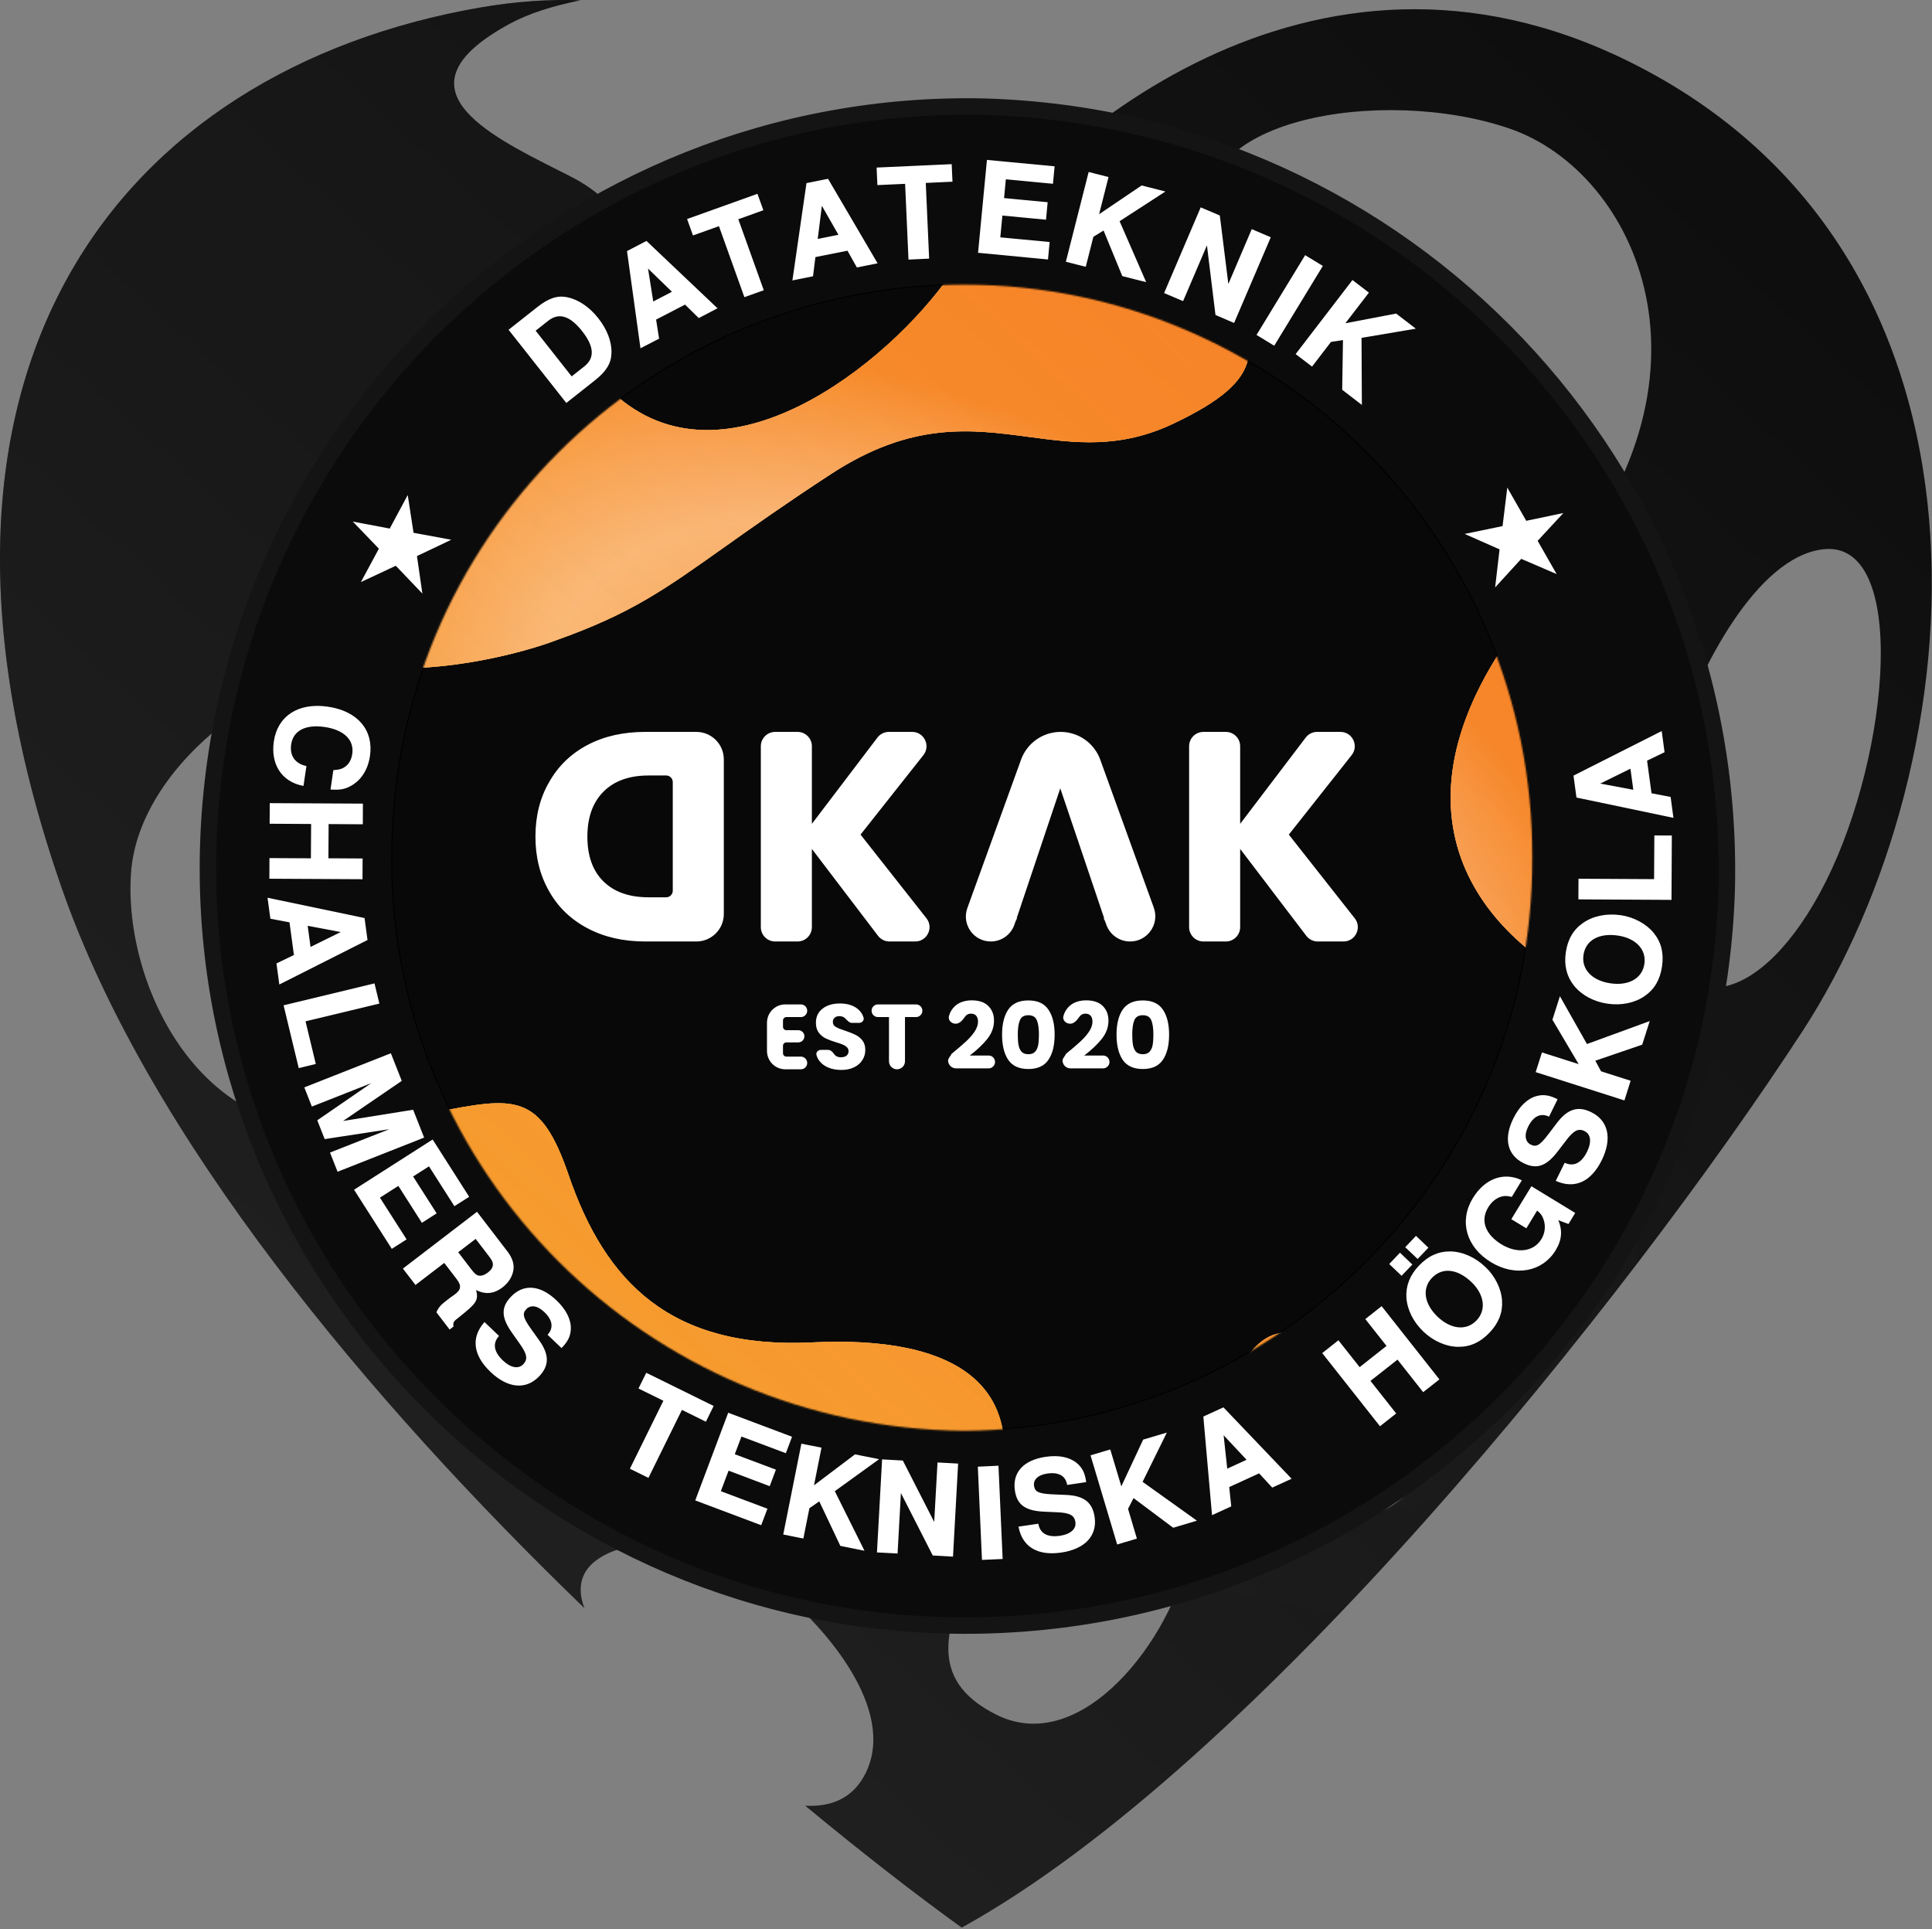 <svg width="1246" height="1244" viewBox="0 0 1246 1244" fill="none" xmlns="http://www.w3.org/2000/svg">
<rect x="0" y="0" width="1246" height="1244" fill="#808080" stroke="none"/>
<path fill-rule="evenodd" clip-rule="evenodd" d="M395.458 253.329C466.977 319.229 572.978 234.811 613.208 176.702C673.658 89.006 845.644 -61.226 1049.98 39.411C1305.41 165.208 1274.76 492.79 1162.37 665.201C1049.98 837.613 809.884 1138.38 620.232 1243.1C591.764 1222.55 557.258 1195.94 519.321 1164.51C535.542 1165.4 550.08 1160.11 558.292 1143.48C578.726 1102.1 531.046 1048.76 504.652 1027.27C467.616 997.253 411.422 986.398 384.603 1006.19C373.026 1014.74 372.827 1026.39 376.903 1037.09C238.55 903.485 95.983 734.155 39.78 572.61C-77.077 236.727 78.732 45.158 309.252 4.929C332.351 0.898 354.048 -0.537 374.379 0.175C356.618 3.757 341.085 8.642 329.048 15.146C253.28 56.085 312.575 85.915 360.908 110.231C363.086 111.326 365.242 112.411 367.362 113.484C406.697 133.408 407.591 158.822 387.796 173.509C371.377 185.691 357.145 213.994 395.458 253.329ZM1083.19 471.079C1095.75 434.255 1131.85 359.331 1175.78 354.222C1230.7 347.836 1219.2 485.127 1177.7 568.14C1136.19 651.153 1078.72 659.454 1070.42 589.851C1063.78 534.169 1076.16 487.469 1083.19 471.079ZM358.422 412.97C338.839 420.419 288.18 434.297 242.203 430.211C184.733 425.102 89.587 489.597 84.479 563.031C79.37 636.466 131.094 739.274 226.878 726.503C248.075 723.677 265.582 720.256 280.251 717.39C331.863 707.307 348.325 704.09 366.723 757.793C390.35 826.757 432.495 870.179 523.809 865.709C615.123 861.24 673.232 891.891 636.834 986.398C634.058 993.736 630.958 1001.01 627.907 1008.17C611.315 1047.12 596.193 1082.61 642.581 1105.81C697.498 1133.27 755.607 1057.28 767.101 1000.45C768.092 995.546 769.092 990.451 770.118 985.231C780.982 929.906 794.615 860.491 829.041 859.324C865.41 858.091 863.696 897.917 862.959 915.04C862.932 915.655 862.907 916.241 862.885 916.794C862.246 932.758 860.522 1027.7 930.573 937.867C984.85 868.264 1019.97 817.179 1035.94 783.974C1036.26 783.308 1036.58 782.635 1036.91 781.955C1057 740.203 1090.32 670.983 1018.69 633.912C946.959 596.786 883.319 510.031 1000.18 377.21C1117.03 244.389 1055.73 110.93 973.356 82.833C890.982 54.737 761.354 77.086 781.149 146.051C785.448 161.029 790.41 173.748 794.746 184.863C810.374 224.922 817.868 244.132 756.884 273.125C722.222 289.603 693.248 285.73 663.495 281.752C626.377 276.789 588.045 271.665 535.942 305.691C506.25 325.082 484.608 340.448 466.672 353.182C427.903 380.708 406.445 395.943 358.422 412.97Z" fill="url(#paint0_radial_36_301)"/>
<path fill-rule="evenodd" clip-rule="evenodd" d="M395.458 253.329C466.977 319.229 572.978 234.811 613.208 176.702C673.658 89.006 845.644 -61.226 1049.98 39.411C1305.41 165.208 1274.76 492.79 1162.37 665.201C1049.98 837.613 809.884 1138.38 620.232 1243.1C591.764 1222.55 557.258 1195.94 519.321 1164.51C535.542 1165.4 550.08 1160.11 558.292 1143.48C578.726 1102.1 531.046 1048.76 504.652 1027.27C467.616 997.253 411.422 986.398 384.603 1006.19C373.026 1014.74 372.827 1026.39 376.903 1037.09C238.55 903.485 95.983 734.155 39.78 572.61C-77.077 236.727 78.732 45.158 309.252 4.929C332.351 0.898 354.048 -0.537 374.379 0.175C356.618 3.757 341.085 8.642 329.048 15.146C253.28 56.085 312.575 85.915 360.908 110.231C363.086 111.326 365.242 112.411 367.362 113.484C406.697 133.408 407.591 158.822 387.796 173.509C371.377 185.691 357.145 213.994 395.458 253.329ZM1083.19 471.079C1095.75 434.255 1131.85 359.331 1175.78 354.222C1230.7 347.836 1219.2 485.127 1177.7 568.14C1136.19 651.153 1078.72 659.454 1070.42 589.851C1063.78 534.169 1076.16 487.469 1083.19 471.079ZM358.422 412.97C338.839 420.419 288.18 434.297 242.203 430.211C184.733 425.102 89.587 489.597 84.479 563.031C79.37 636.466 131.094 739.274 226.878 726.503C248.075 723.677 265.582 720.256 280.251 717.39C331.863 707.307 348.325 704.09 366.723 757.793C390.35 826.757 432.495 870.179 523.809 865.709C615.123 861.24 673.232 891.891 636.834 986.398C634.058 993.736 630.958 1001.01 627.907 1008.17C611.315 1047.12 596.193 1082.61 642.581 1105.81C697.498 1133.27 755.607 1057.28 767.101 1000.45C768.092 995.546 769.092 990.451 770.118 985.231C780.982 929.906 794.615 860.491 829.041 859.324C865.41 858.091 863.696 897.917 862.959 915.04C862.932 915.655 862.907 916.241 862.885 916.794C862.246 932.758 860.522 1027.7 930.573 937.867C984.85 868.264 1019.97 817.179 1035.94 783.974C1036.26 783.308 1036.58 782.635 1036.91 781.955C1057 740.203 1090.32 670.983 1018.69 633.912C946.959 596.786 883.319 510.031 1000.18 377.21C1117.03 244.389 1055.73 110.93 973.356 82.833C890.982 54.737 761.354 77.086 781.149 146.051C785.448 161.029 790.41 173.748 794.746 184.863C810.374 224.922 817.868 244.132 756.884 273.125C722.222 289.603 693.248 285.73 663.495 281.752C626.377 276.789 588.045 271.665 535.942 305.691C506.25 325.082 484.608 340.448 466.672 353.182C427.903 380.708 406.445 395.943 358.422 412.97Z" fill="url(#paint1_linear_36_301)"/>
<path fill-rule="evenodd" clip-rule="evenodd" d="M395.458 253.329C466.977 319.229 572.978 234.811 613.208 176.702C673.658 89.006 845.644 -61.226 1049.98 39.411C1305.41 165.208 1274.76 492.79 1162.37 665.201C1049.98 837.613 809.884 1138.38 620.232 1243.1C591.764 1222.55 557.258 1195.94 519.321 1164.51C535.542 1165.4 550.08 1160.11 558.292 1143.48C578.726 1102.1 531.046 1048.76 504.652 1027.27C467.616 997.253 411.422 986.398 384.603 1006.19C373.026 1014.74 372.827 1026.39 376.903 1037.09C238.55 903.485 95.983 734.155 39.78 572.61C-77.077 236.727 78.732 45.158 309.252 4.929C332.351 0.898 354.048 -0.537 374.379 0.175C356.618 3.757 341.085 8.642 329.048 15.146C253.28 56.085 312.575 85.915 360.908 110.231C363.086 111.326 365.242 112.411 367.362 113.484C406.697 133.408 407.591 158.822 387.796 173.509C371.377 185.691 357.145 213.994 395.458 253.329ZM1083.19 471.079C1095.75 434.255 1131.85 359.331 1175.78 354.222C1230.7 347.836 1219.2 485.127 1177.7 568.14C1136.19 651.153 1078.72 659.454 1070.42 589.851C1063.78 534.169 1076.16 487.469 1083.19 471.079ZM358.422 412.97C338.839 420.419 288.18 434.297 242.203 430.211C184.733 425.102 89.587 489.597 84.479 563.031C79.37 636.466 131.094 739.274 226.878 726.503C248.075 723.677 265.582 720.256 280.251 717.39C331.863 707.307 348.325 704.09 366.723 757.793C390.35 826.757 432.495 870.179 523.809 865.709C615.123 861.24 673.232 891.891 636.834 986.398C634.058 993.736 630.958 1001.01 627.907 1008.17C611.315 1047.12 596.193 1082.61 642.581 1105.81C697.498 1133.27 755.607 1057.28 767.101 1000.45C768.092 995.546 769.092 990.451 770.118 985.231C780.982 929.906 794.615 860.491 829.041 859.324C865.41 858.091 863.696 897.917 862.959 915.04C862.932 915.655 862.907 916.241 862.885 916.794C862.246 932.758 860.522 1027.7 930.573 937.867C984.85 868.264 1019.97 817.179 1035.94 783.974C1036.26 783.308 1036.58 782.635 1036.91 781.955C1057 740.203 1090.32 670.983 1018.69 633.912C946.959 596.786 883.319 510.031 1000.18 377.21C1117.03 244.389 1055.73 110.93 973.356 82.833C890.982 54.737 761.354 77.086 781.149 146.051C785.448 161.029 790.41 173.748 794.746 184.863C810.374 224.922 817.868 244.132 756.884 273.125C722.222 289.603 693.248 285.73 663.495 281.752C626.377 276.789 588.045 271.665 535.942 305.691C506.25 325.082 484.608 340.448 466.672 353.182C427.903 380.708 406.445 395.943 358.422 412.97Z" fill="url(#paint2_radial_36_301)" fill-opacity="0.25" style="mix-blend-mode:overlay"/>
<path fill-rule="evenodd" clip-rule="evenodd" d="M395.458 253.329C466.977 319.229 572.978 234.811 613.208 176.702C673.658 89.006 845.644 -61.226 1049.98 39.411C1305.41 165.208 1274.76 492.79 1162.37 665.201C1049.98 837.613 809.884 1138.38 620.232 1243.1C591.764 1222.55 557.258 1195.94 519.321 1164.51C535.542 1165.4 550.08 1160.11 558.292 1143.48C578.726 1102.1 531.046 1048.76 504.652 1027.27C467.616 997.253 411.422 986.398 384.603 1006.19C373.026 1014.74 372.827 1026.39 376.903 1037.09C238.55 903.485 95.983 734.155 39.78 572.61C-77.077 236.727 78.732 45.158 309.252 4.929C332.351 0.898 354.048 -0.537 374.379 0.175C356.618 3.757 341.085 8.642 329.048 15.146C253.28 56.085 312.575 85.915 360.908 110.231C363.086 111.326 365.242 112.411 367.362 113.484C406.697 133.408 407.591 158.822 387.796 173.509C371.377 185.691 357.145 213.994 395.458 253.329ZM1083.19 471.079C1095.75 434.255 1131.85 359.331 1175.78 354.222C1230.7 347.836 1219.2 485.127 1177.7 568.14C1136.19 651.153 1078.72 659.454 1070.42 589.851C1063.78 534.169 1076.16 487.469 1083.19 471.079ZM358.422 412.97C338.839 420.419 288.18 434.297 242.203 430.211C184.733 425.102 89.587 489.597 84.479 563.031C79.37 636.466 131.094 739.274 226.878 726.503C248.075 723.677 265.582 720.256 280.251 717.39C331.863 707.307 348.325 704.09 366.723 757.793C390.35 826.757 432.495 870.179 523.809 865.709C615.123 861.24 673.232 891.891 636.834 986.398C634.058 993.736 630.958 1001.01 627.907 1008.17C611.315 1047.12 596.193 1082.61 642.581 1105.81C697.498 1133.27 755.607 1057.28 767.101 1000.45C768.092 995.546 769.092 990.451 770.118 985.231C780.982 929.906 794.615 860.491 829.041 859.324C865.41 858.091 863.696 897.917 862.959 915.04C862.932 915.655 862.907 916.241 862.885 916.794C862.246 932.758 860.522 1027.7 930.573 937.867C984.85 868.264 1019.97 817.179 1035.94 783.974C1036.26 783.308 1036.58 782.635 1036.91 781.955C1057 740.203 1090.32 670.983 1018.69 633.912C946.959 596.786 883.319 510.031 1000.18 377.21C1117.03 244.389 1055.73 110.93 973.356 82.833C890.982 54.737 761.354 77.086 781.149 146.051C785.448 161.029 790.41 173.748 794.746 184.863C810.374 224.922 817.868 244.132 756.884 273.125C722.222 289.603 693.248 285.73 663.495 281.752C626.377 276.789 588.045 271.665 535.942 305.691C506.25 325.082 484.608 340.448 466.672 353.182C427.903 380.708 406.445 395.943 358.422 412.97Z" fill="url(#paint3_radial_36_301)" style="mix-blend-mode:soft-light"/>
<path d="M134.245 547.922C141.322 276.622 366.186 62.897 634.584 68.793C906.118 76.591 1119.83 301.439 1113.62 572.762C1106.14 841.345 881.301 1055.06 609.744 1048.17C341.37 1041.36 127.629 816.528 134.245 547.922Z" fill="#0B0B0B" stroke="#141414" stroke-width="10.623" stroke-miterlimit="3.86"/>
<path d="M213.842 508.603C218.909 508.943 222.247 508.396 225.874 506.384C232.414 502.835 236.748 496.142 238.022 487.412C240.428 471.038 230.214 459.098 211.424 456.335C192.773 453.589 179.588 462.021 177.202 478.158C175.083 492.589 182.029 503.449 195.226 506.142L196.952 494.504C189.649 492.704 186.097 487.358 187.196 479.952C188.552 470.731 196.837 466.386 209.509 468.247C222.333 470.159 229.158 476.949 227.771 486.312C227.16 490.475 225.228 493.678 222.111 495.491C220.331 496.569 218.723 496.948 215.505 497.219L213.842 508.603Z" fill="white"/>
<path d="M213.842 508.603C218.909 508.943 222.247 508.396 225.874 506.384C232.414 502.835 236.748 496.142 238.022 487.412C240.428 471.038 230.214 459.098 211.424 456.335C192.773 453.589 179.588 462.021 177.202 478.158C175.083 492.589 182.029 503.449 195.226 506.142L196.952 494.504C189.649 492.704 186.097 487.358 187.196 479.952C188.552 470.731 196.837 466.386 209.509 468.247C222.333 470.159 229.158 476.949 227.771 486.312C227.16 490.475 225.228 493.678 222.111 495.491C220.331 496.569 218.723 496.948 215.505 497.219L213.842 508.603Z" stroke="white" stroke-width="1.192" stroke-miterlimit="10"/>
<path d="M201.103 554.123L174.38 553.977L174.325 566.091L233.198 566.407L233.254 554.224L211.2 554.099L211.341 530.837L233.395 530.976L233.45 518.848L174.577 518.546L174.495 530.631L201.246 530.793L201.103 554.123Z" fill="white"/>
<path d="M201.103 554.123L174.38 553.977L174.325 566.091L233.198 566.407L233.254 554.224L211.2 554.099L211.341 530.837L233.395 530.976L233.45 518.848L174.577 518.546L174.495 530.631L201.246 530.793L201.103 554.123Z" stroke="white" stroke-width="1.195" stroke-miterlimit="10"/>
<path d="M190.214 616.232L178.942 621.654L180.621 633.992L236.373 605.861L234.566 592.537L173.247 579.706L174.913 591.961L187.236 594.309L190.214 616.232ZM199.797 611.568L197.73 596.327L221.637 600.817L199.797 611.568Z" fill="white"/>
<path d="M190.214 616.232L178.942 621.654L180.621 633.992L236.373 605.861L234.566 592.537L173.247 579.706L174.913 591.961L187.236 594.309L190.214 616.232ZM199.797 611.568L197.73 596.327L221.637 600.817L199.797 611.568Z" stroke="white" stroke-width="1.198" stroke-miterlimit="10"/>
<path d="M243.936 646.763L241.082 634.909L183.616 648.766L193.107 688.103L202.941 685.714L196.319 658.203L243.936 646.763Z" fill="white"/>
<path d="M243.936 646.763L241.082 634.909L183.616 648.766L193.107 688.103L202.941 685.714L196.319 658.203L243.936 646.763Z" stroke="white" stroke-width="1.2" stroke-miterlimit="10"/>
<path d="M244.097 696.043L205.349 722.698L209.776 733.946L256.231 726.824L213.597 743.62L218.051 754.88L272.754 733.299L266.075 716.344L218.739 723.91L258.38 696.825L251.739 680.014L197.037 701.58L201.462 712.857L244.097 696.043Z" fill="white"/>
<path d="M244.097 696.043L205.349 722.698L209.776 733.946L256.231 726.824L213.597 743.62L218.051 754.88L272.754 733.299L266.075 716.344L218.739 723.91L258.38 696.825L251.739 680.014L197.037 701.58L201.462 712.857L244.097 696.043Z" stroke="white" stroke-width="1.194" stroke-miterlimit="10"/>
<path d="M257.088 763.954L272.274 787.774L280.784 782.311L265.597 758.534L276.844 751.345L293.244 777.044L301.767 771.625L278.839 735.69L229.165 767.425L252.861 804.556L261.399 799.093L244.203 772.182L257.088 763.954Z" fill="white"/>
<path d="M257.088 763.954L272.274 787.774L280.784 782.311L265.597 758.534L276.844 751.345L293.244 777.044L301.767 771.625L278.839 735.69L229.165 767.425L252.861 804.556L261.399 799.093L244.203 772.182L257.088 763.954Z" stroke="white" stroke-width="1.197" stroke-miterlimit="10"/>
<path d="M286.634 813.619L295.104 824.675C298.306 828.853 298.02 831.929 294.087 834.913C293.715 835.212 293.071 835.731 292.173 836.311C290.917 837.148 289.744 838.069 289.057 838.616C284.696 841.941 283.47 843.27 282.147 846.223L290.088 856.591L291.819 855.217C291.522 853.106 292.046 851.787 294.105 850.242C307.717 839.398 308.156 838.637 306.157 830.703C312.245 834.393 318.056 834.121 323.779 829.707C327.499 826.858 329.924 822.949 330.518 818.94C331.076 815.17 329.839 811.42 326.786 807.419L307.524 782.318L260.687 818.22L268.072 827.831L286.634 813.619ZM294.671 807.444L306.868 798.118L315.789 809.732C317.905 812.478 318.532 813.825 318.454 815.733C318.377 817.652 317.226 819.446 315.037 821.099C312.793 822.837 310.487 823.594 308.687 823.225C306.997 822.902 305.692 821.86 303.59 819.1L294.671 807.444Z" fill="white"/>
<path d="M286.634 813.619L295.104 824.675C298.306 828.853 298.02 831.929 294.087 834.913C293.715 835.212 293.071 835.731 292.173 836.311C290.917 837.148 289.744 838.069 289.057 838.616C284.696 841.941 283.47 843.27 282.147 846.223L290.088 856.591L291.819 855.217C291.522 853.106 292.046 851.787 294.105 850.242C307.717 839.398 308.156 838.637 306.157 830.703C312.245 834.393 318.056 834.121 323.779 829.707C327.499 826.858 329.924 822.949 330.518 818.94C331.076 815.17 329.839 811.42 326.786 807.419L307.524 782.318L260.687 818.22L268.072 827.831L286.634 813.619ZM294.671 807.444L306.868 798.118L315.789 809.732C317.905 812.478 318.532 813.825 318.454 815.733C318.377 817.652 317.226 819.446 315.037 821.099C312.793 822.837 310.487 823.594 308.687 823.225C306.997 822.902 305.692 821.86 303.59 819.1L294.671 807.444Z" stroke="white" stroke-width="1.198" stroke-miterlimit="10"/>
<path d="M362.129 868.539C365.861 864.639 367.434 861.243 367.544 856.898C367.693 851.011 364.569 844.833 358.449 838.999C348.245 829.273 337.781 828.405 329.899 836.731C323.604 843.302 323.862 849.691 330.961 859.546L335.791 866.399C340.572 873.069 341.183 876.744 337.911 880.195C334.497 883.754 329.179 882.806 323.865 877.736C317.924 872.088 316.974 866.385 321.023 861.581L312.492 853.442C304.354 863.05 305.872 873.942 316.731 884.286C327.698 894.772 339.074 895.79 347.298 887.164C353.693 880.455 353.655 873.723 347.222 864.683L341.793 857.085C336.701 849.902 336.062 846.957 339.002 843.833C342.07 840.644 346.863 841.325 351.367 845.618C356.913 850.878 357.773 856.159 353.969 860.761L362.129 868.539Z" fill="white"/>
<path d="M362.129 868.539C365.861 864.639 367.434 861.243 367.544 856.898C367.693 851.011 364.569 844.833 358.449 838.999C348.245 829.273 337.781 828.405 329.899 836.731C323.604 843.302 323.862 849.691 330.961 859.546L335.791 866.399C340.572 873.069 341.183 876.744 337.911 880.195C334.497 883.754 329.179 882.806 323.865 877.736C317.924 872.088 316.974 866.385 321.023 861.581L312.492 853.442C304.354 863.05 305.872 873.942 316.731 884.286C327.698 894.772 339.074 895.79 347.298 887.164C353.693 880.455 353.655 873.723 347.222 864.683L341.793 857.085C336.701 849.902 336.062 846.957 339.002 843.833C342.07 840.644 346.863 841.325 351.367 845.618C356.913 850.878 357.773 856.159 353.969 860.761L362.129 868.539Z" stroke="white" stroke-width="1.193" stroke-miterlimit="10"/>
<path d="M439.52 908.435L454.975 916.049L459.456 906.978L417.061 886.102L412.581 895.174L428.636 903.069L407.036 946.917L417.921 952.269L439.52 908.435Z" fill="white"/>
<path d="M439.52 908.435L454.975 916.049L459.456 906.978L417.061 886.102L412.581 895.174L428.636 903.069L407.036 946.917L417.921 952.269L439.52 908.435Z" stroke="white" stroke-width="1.198" stroke-miterlimit="10"/>
<path d="M469.531 947.647L496.06 957.659L499.637 948.13L473.106 938.174L477.828 925.646L506.471 936.398L510.032 926.911L469.99 911.845L449.16 967.267L490.568 982.831L494.162 973.316L464.115 962.023L469.531 947.647Z" fill="white"/>
<path d="M469.531 947.647L496.06 957.659L499.637 948.13L473.106 938.174L477.828 925.646L506.471 936.398L510.032 926.911L469.99 911.845L449.16 967.267L490.568 982.831L494.162 973.316L464.115 962.023L469.531 947.647Z" stroke="white" stroke-width="1.202" stroke-miterlimit="10"/>
<path d="M521.474 972.285L528.61 967.319L542.372 996.415L556.465 999.254L537.636 961.476L565.505 941.331L551.554 938.551L524.09 959.281L529.106 934.056L517.301 931.723L505.832 989.136L517.637 991.497L521.474 972.285Z" fill="white"/>
<path d="M521.474 972.285L528.61 967.319L542.372 996.415L556.465 999.254L537.636 961.476L565.505 941.331L551.554 938.551L524.09 959.281L529.106 934.056L517.301 931.723L505.832 989.136L517.637 991.497L521.474 972.285Z" stroke="white" stroke-width="1.189" stroke-miterlimit="10"/>
<path d="M601.928 1002.55L614.055 1003.24L617.285 944.425L605.2 943.768L602.965 983.746L581.885 942.475L569.453 941.781L566.206 1000.59L578.305 1001.24L580.542 960.601L601.928 1002.55Z" fill="white"/>
<path d="M601.928 1002.55L614.055 1003.24L617.285 944.425L605.2 943.768L602.965 983.746L581.885 942.475L569.453 941.781L566.206 1000.59L578.305 1001.24L580.542 960.601L601.928 1002.55Z" stroke="white" stroke-width="1.196" stroke-miterlimit="10"/>
<path d="M643.373 945.856L631.257 946.432L633.869 1005.35L646.013 1004.82L643.373 945.856Z" fill="white"/>
<path d="M643.373 945.856L631.257 946.432L633.869 1005.35L646.013 1004.82L643.373 945.856Z" stroke="white" stroke-width="1.198" stroke-miterlimit="10"/>
<path d="M699.851 955.309C699.077 950.002 697.366 946.692 694.04 943.943C689.507 940.224 682.742 938.861 674.393 940.093C660.502 942.153 653.437 949.827 655.114 961.129C656.426 970.095 661.591 973.802 673.666 974.29L681.999 974.67C690.211 975.019 693.461 976.812 694.139 981.498C694.86 986.355 690.842 989.927 683.634 991.02C675.498 992.202 670.492 989.452 669.176 983.319L657.549 985.016C660.126 997.323 669.618 1002.82 684.399 1000.64C699.321 998.429 707.102 990.143 705.368 978.39C704.013 969.24 698.718 965.166 687.695 964.676L678.379 964.271C669.627 963.839 666.925 962.537 666.289 958.314C665.627 953.95 669.123 950.603 675.244 949.707C682.804 948.608 687.478 951.153 688.731 956.962L699.851 955.309Z" fill="white"/>
<path d="M699.851 955.309C699.077 950.002 697.366 946.692 694.04 943.943C689.507 940.224 682.742 938.861 674.393 940.093C660.502 942.153 653.437 949.827 655.114 961.129C656.426 970.095 661.591 973.802 673.666 974.29L681.999 974.67C690.211 975.019 693.461 976.812 694.139 981.498C694.86 986.355 690.842 989.927 683.634 991.02C675.498 992.202 670.492 989.452 669.176 983.319L657.549 985.016C660.126 997.323 669.618 1002.82 684.399 1000.64C699.321 998.429 707.102 990.143 705.368 978.39C704.013 969.24 698.718 965.166 687.695 964.676L678.379 964.271C669.627 963.839 666.925 962.537 666.289 958.314C665.627 953.95 669.123 950.603 675.244 949.707C682.804 948.608 687.478 951.153 688.731 956.962L699.851 955.309Z" stroke="white" stroke-width="1.189" stroke-miterlimit="10"/>
<path d="M726.865 972.979L730.849 965.213L756.747 984.59L770.593 980.454L736.135 955.826L751.391 924.83L737.686 928.9L723.053 960.22L715.643 935.492L704.057 938.942L720.9 995.292L732.472 991.842L726.865 972.979Z" fill="white"/>
<path d="M726.865 972.979L730.849 965.213L756.747 984.59L770.593 980.454L736.135 955.826L751.391 924.83L737.686 928.9L723.053 960.22L715.643 935.492L704.057 938.942L720.9 995.292L732.472 991.842L726.865 972.979Z" stroke="white" stroke-width="1.194" stroke-miterlimit="10"/>
<path d="M812.181 949.435L820.643 958.624L831.992 953.443L788.896 908.319L776.696 913.899L782.194 976.229L793.432 971.088L792.107 958.644L812.181 949.435ZM804.949 941.609L790.973 948.014L788.361 923.871L804.949 941.609Z" fill="white"/>
<path d="M812.181 949.435L820.643 958.624L831.992 953.443L788.896 908.319L776.696 913.899L782.194 976.229L793.432 971.088L792.107 958.644L812.181 949.435ZM804.949 941.609L790.973 948.014L788.361 923.871L804.949 941.609Z" stroke="white" stroke-width="1.197" stroke-miterlimit="10"/>
<path d="M901.382 875.978L917.941 896.968L927.472 889.47L890.953 843.179L881.366 850.761L895.045 868.074L876.773 882.505L863.076 865.188L853.577 872.705L890.083 918.95L899.596 911.437L883.023 890.445L901.382 875.978Z" fill="white"/>
<path d="M901.382 875.978L917.941 896.968L927.472 889.47L890.953 843.179L881.366 850.761L895.045 868.074L876.773 882.505L863.076 865.188L853.577 872.705L890.083 918.95L899.596 911.437L883.023 890.445L901.382 875.978Z" stroke="white" stroke-width="1.197" stroke-miterlimit="10"/>
<path d="M902.905 808.707L896.783 815.143L903.902 821.914L910.024 815.504L902.905 808.707ZM913.236 797.848L907.11 804.298L914.247 811.07L920.368 804.663L913.236 797.848ZM915.534 816.641C909.845 822.582 907.192 829.357 907.62 836.687C908.1 844.385 912.011 852.224 918.377 858.291C924.728 864.339 932.787 867.897 940.428 867.965C947.928 868.069 954.41 865.121 960.172 859.028C965.98 852.975 968.585 846.339 968.117 838.897C967.716 831.481 963.716 823.316 957.676 817.599C951.038 811.26 943.035 807.761 935.324 807.634C927.755 807.557 921.369 810.507 915.534 816.641ZM923.066 823.703C929.912 816.5 940.053 817.5 949.296 826.289C957.989 834.572 959.367 844.914 952.71 851.925C945.968 858.991 935.632 858.054 926.689 849.556C917.792 841.013 916.325 830.755 923.066 823.703Z" fill="white"/>
<path d="M902.905 808.707L896.783 815.143L903.902 821.914L910.024 815.504L902.905 808.707ZM913.236 797.848L907.11 804.298L914.247 811.07L920.368 804.663L913.236 797.848ZM915.534 816.641C909.845 822.582 907.192 829.357 907.62 836.687C908.1 844.385 912.011 852.224 918.377 858.291C924.728 864.339 932.787 867.897 940.428 867.965C947.928 868.069 954.41 865.121 960.172 859.028C965.98 852.975 968.585 846.339 968.117 838.897C967.716 831.481 963.716 823.316 957.676 817.599C951.038 811.26 943.035 807.761 935.324 807.634C927.755 807.557 921.369 810.507 915.534 816.641V816.641ZM923.066 823.703C929.912 816.5 940.053 817.5 949.296 826.289C957.989 834.572 959.367 844.914 952.71 851.925C945.968 858.991 935.632 858.054 926.689 849.556C917.792 841.013 916.325 830.755 923.066 823.703Z" stroke="white" stroke-width="1.193" stroke-miterlimit="10"/>
<path d="M987.85 765.819L975.516 786.051L984.188 791.318L991.182 779.814C993.852 781.817 995.14 783.558 996.028 786.176C997.573 790.52 997.057 795.428 994.598 799.419C989.477 807.815 978.5 809.36 968.117 803.041C957.25 796.411 953.896 787.114 959.278 778.305C961.473 774.714 964.337 772.306 967.761 771.226C969.878 770.536 971.535 770.481 974.701 771.194L980.628 761.414C969.509 756.379 957.801 760.807 950.37 773C941.515 787.529 946.218 803.957 961.918 813.498C977.221 822.832 994.451 819.651 1002.75 806.023C1006.87 799.213 1007.25 793.192 1003.92 785.859L1011.32 788.625L1015.08 782.424L987.85 765.819Z" fill="white"/>
<path d="M987.85 765.819L975.516 786.051L984.188 791.318L991.182 779.814C993.852 781.817 995.14 783.558 996.028 786.176C997.573 790.52 997.057 795.428 994.598 799.419C989.477 807.815 978.5 809.36 968.117 803.041C957.25 796.411 953.896 787.114 959.278 778.305C961.473 774.714 964.337 772.306 967.761 771.226C969.878 770.536 971.535 770.481 974.701 771.194L980.628 761.414C969.509 756.379 957.801 760.807 950.37 773C941.515 787.529 946.218 803.957 961.918 813.498C977.221 822.832 994.451 819.651 1002.75 806.023C1006.87 799.213 1007.25 793.192 1003.92 785.859L1011.32 788.625L1015.08 782.424L987.85 765.819Z" stroke="white" stroke-width="1.199" stroke-miterlimit="10"/>
<path d="M1003.73 709.176C998.883 706.77 995.14 706.295 990.942 707.477C985.293 709.104 980.289 713.938 976.52 721.571C970.281 734.272 972.616 744.54 982.934 749.623C991.131 753.661 997.145 751.498 1004.48 741.73L1009.6 735.057C1014.53 728.494 1017.91 726.785 1022.16 728.9C1026.59 731.073 1027.3 736.461 1024.05 743.066C1020.38 750.476 1015.24 753.081 1009.38 750.66L1004.16 761.24C1015.82 766.163 1025.78 761.45 1032.48 747.95C1039.16 734.292 1036.75 723.099 1026.02 717.804C1017.68 713.694 1011.23 715.749 1004.53 724.622L998.828 732.12C993.506 739.136 990.873 740.613 987.022 738.735C983.005 736.766 982.219 731.936 984.995 726.37C988.394 719.489 993.198 717.044 998.733 719.331L1003.73 709.176Z" fill="white"/>
<path d="M1003.73 709.176C998.883 706.77 995.14 706.295 990.942 707.477C985.293 709.104 980.289 713.938 976.52 721.571C970.281 734.272 972.616 744.54 982.934 749.623C991.131 753.661 997.145 751.498 1004.48 741.73L1009.6 735.057C1014.53 728.494 1017.91 726.785 1022.16 728.9C1026.59 731.073 1027.3 736.461 1024.05 743.066C1020.38 750.476 1015.24 753.081 1009.38 750.66L1004.16 761.24C1015.82 766.163 1025.78 761.45 1032.48 747.95C1039.16 734.292 1036.75 723.099 1026.02 717.804C1017.68 713.694 1011.23 715.749 1004.53 724.622L998.828 732.12C993.506 739.136 990.873 740.613 987.022 738.735C983.005 736.766 982.219 731.936 984.995 726.37C988.394 719.489 993.198 717.044 998.733 719.331L1003.73 709.176Z" stroke="white" stroke-width="1.198" stroke-miterlimit="10"/>
<path d="M1032.16 691.388L1028 683.711L1058.63 673.241L1063.02 659.471L1023.2 674.026L1006.18 643.936L1001.85 657.553L1019.45 687.307L994.834 679.46L991.148 691.019L1047.25 708.905L1050.89 697.359L1032.16 691.388Z" fill="white"/>
<path d="M1032.16 691.388L1028 683.711L1058.63 673.241L1063.02 659.471L1023.2 674.026L1006.18 643.936L1001.85 657.553L1019.45 687.307L994.834 679.46L991.148 691.019L1047.25 708.905L1050.89 697.359L1032.16 691.388Z" stroke="white" stroke-width="1.195" stroke-miterlimit="10"/>
<path d="M1010.41 614.341C1009.23 622.445 1010.98 629.544 1015.56 635.253C1020.39 641.266 1028.07 645.402 1036.75 646.675C1045.46 647.972 1054.1 646.231 1060.34 641.874C1066.52 637.64 1070.09 631.492 1071.29 623.179C1072.52 614.893 1070.87 607.98 1066.18 602.168C1061.56 596.371 1053.56 592.019 1045.36 590.816C1036.28 589.477 1027.76 591.239 1021.41 595.594C1015.17 599.88 1011.63 605.961 1010.41 614.341ZM1020.64 615.767C1022.08 605.946 1030.95 600.897 1043.55 602.757C1055.44 604.519 1062.54 612.116 1061.1 621.7C1059.69 631.325 1050.73 636.539 1038.53 634.73C1026.35 632.949 1019.2 625.405 1020.64 615.767Z" fill="white"/>
<path d="M1010.41 614.341C1009.23 622.445 1010.98 629.544 1015.56 635.253C1020.39 641.266 1028.07 645.402 1036.75 646.675C1045.46 647.972 1054.1 646.231 1060.34 641.874C1066.52 637.64 1070.09 631.492 1071.29 623.179C1072.52 614.893 1070.87 607.98 1066.18 602.168C1061.56 596.371 1053.56 592.019 1045.36 590.816C1036.28 589.477 1027.76 591.239 1021.41 595.594C1015.17 599.88 1011.63 605.961 1010.41 614.341V614.341ZM1020.64 615.767C1022.08 605.946 1030.95 600.897 1043.55 602.757C1055.44 604.519 1062.54 612.116 1061.1 621.7C1059.69 631.325 1050.73 636.539 1038.53 634.73C1026.35 632.949 1019.2 625.405 1020.64 615.767V615.767Z" stroke="white" stroke-width="1.192" stroke-miterlimit="10"/>
<path d="M1018.61 567.295L1018.55 579.409L1077.4 579.724L1077.61 539.416L1067.53 539.368L1067.36 567.551L1018.61 567.295Z" fill="white"/>
<path d="M1018.61 567.295L1018.55 579.409L1077.4 579.724L1077.61 539.416L1067.53 539.368L1067.36 567.551L1018.61 567.295Z" stroke="white" stroke-width="1.195" stroke-miterlimit="10"/>
<path d="M1061.59 490.207L1072.87 484.742L1071.2 472.362L1015.44 500.535L1017.24 513.834L1078.54 526.675L1076.89 514.435L1064.57 512.087L1061.59 490.207ZM1052 494.828L1054.07 510.069L1030.16 505.579L1052 494.828Z" fill="white"/>
<path d="M1061.59 490.207L1072.87 484.742L1071.2 472.362L1015.44 500.535L1017.24 513.834L1078.54 526.675L1076.89 514.435L1064.57 512.087L1061.59 490.207ZM1052 494.828L1054.07 510.069L1030.16 505.579L1052 494.828Z" stroke="white" stroke-width="1.198" stroke-miterlimit="10"/>
<path d="M229.247 337.283L245.082 353.742L234.133 374.077L255.405 364.127L271.551 381.057L268.259 358.257L289.124 348.336L266.178 344.111L262.639 321.093L251.659 341.542L229.247 337.283Z" stroke="white" stroke-width="1.192" stroke-miterlimit="10"/>
<path d="M251.616 341.706L262.552 321.302L266.079 344.248L289.013 348.405L268.19 358.324L271.512 381.056L255.392 364.238L234.19 374.175L245.081 353.882L229.274 337.452L251.616 341.706Z" fill="white"/>
<path d="M365.336 259.028L383.422 244.718C390.463 239.175 393.594 234.038 393.752 227.803C394.021 220.587 391.035 212.772 385.37 205.574C379.774 198.493 372.854 193.758 365.712 192.274C359.645 190.997 354.016 192.861 346.902 198.499L328.831 212.766L365.336 259.028ZM368.59 243.57L344.609 213.166L353.166 206.412C360.35 200.732 367.853 202.958 375.908 213.189C383.925 223.346 384.33 231.139 377.161 236.805L368.59 243.57Z" fill="white"/>
<path d="M365.336 259.028L383.422 244.718C390.463 239.175 393.594 234.038 393.752 227.803C394.021 220.587 391.035 212.772 385.37 205.574C379.774 198.493 372.854 193.758 365.712 192.274C359.645 190.997 354.016 192.861 346.902 198.499L328.831 212.766L365.336 259.028ZM368.59 243.57L344.609 213.166L353.166 206.412C360.35 200.732 367.853 202.958 375.908 213.189C383.925 223.346 384.33 231.139 377.161 236.805L368.59 243.57Z" stroke="white" stroke-width="1.197" stroke-miterlimit="10"/>
<path d="M441.906 195.718L450.772 204.397L461.73 198.673L416.828 156.097L405.019 162.248L413.53 223.703L424.414 218.059L422.482 205.769L441.906 195.718ZM434.365 188.304L420.841 195.324L417.068 171.528L434.365 188.304Z" fill="white"/>
<path d="M441.906 195.718L450.772 204.397L461.73 198.673L416.828 156.097L405.019 162.248L413.53 223.703L424.414 218.059L422.482 205.769L441.906 195.718ZM434.365 188.304L420.841 195.324L417.068 171.528L434.365 188.304Z" stroke="white" stroke-width="1.187" stroke-miterlimit="10"/>
<path d="M475.404 141.04L491.551 135.21L488.144 125.755L443.881 141.615L447.285 151.082L464.025 145.099L480.436 190.879L491.815 186.821L475.404 141.04Z" fill="white"/>
<path d="M475.404 141.04L491.551 135.21L488.144 125.755L443.881 141.615L447.285 151.082L464.025 145.099L480.436 190.879L491.815 186.821L475.404 141.04Z" stroke="white" stroke-width="1.192" stroke-miterlimit="10"/>
<path d="M546.861 161.014L552.937 171.823L565.06 169.398L533.727 115.973L520.647 118.589L511.753 180.104L523.805 177.675L525.339 165.304L546.861 161.014ZM541.652 151.836L526.685 154.823L529.676 130.876L541.652 151.836Z" fill="white"/>
<path d="M546.861 161.014L552.937 171.823L565.06 169.398L533.727 115.973L520.647 118.589L511.753 180.104L523.805 177.675L525.339 165.304L546.861 161.014ZM541.652 151.836L526.685 154.823L529.676 130.876L541.652 151.836Z" stroke="white" stroke-width="1.189" stroke-miterlimit="10"/>
<path d="M596.43 117.4L613.657 116.602L613.199 106.492L565.97 108.633L566.428 118.742L584.301 117.932L586.483 166.788L598.599 166.212L596.43 117.4Z" fill="white"/>
<path d="M596.43 117.4L613.657 116.602L613.199 106.492L565.97 108.633L566.428 118.742L584.301 117.932L586.483 166.788L598.599 166.212L596.43 117.4Z" stroke="white" stroke-width="1.198" stroke-miterlimit="10"/>
<path d="M645.933 138.355L674.066 141.033L675.008 130.958L646.906 128.282L648.155 114.992L678.538 117.866L679.494 107.796L637.038 103.775L631.425 162.484L675.336 166.682L676.292 156.611L644.469 153.604L645.933 138.355Z" fill="white"/>
<path d="M645.933 138.355L674.066 141.033L675.008 130.958L646.906 128.282L648.155 114.992L678.538 117.866L679.494 107.796L637.038 103.775L631.425 162.484L675.336 166.682L676.292 156.611L644.469 153.604L645.933 138.355Z" stroke="white" stroke-width="1.198" stroke-miterlimit="10"/>
<path d="M704.631 152.345L711.995 147.779L724.238 177.566L738.174 181.075L721.317 142.433L750.143 123.744L736.393 120.239L707.886 139.501L714.197 114.6L702.537 111.641L688.124 168.375L699.802 171.335L704.631 152.345Z" fill="white"/>
<path d="M704.631 152.345L711.995 147.779L724.238 177.566L738.174 181.075L721.317 142.433L750.143 123.744L736.393 120.239L707.886 139.501L714.197 114.6L702.537 111.641L688.124 168.375L699.802 171.335L704.631 152.345Z" stroke="white" stroke-width="1.189" stroke-miterlimit="10"/>
<path d="M784.453 202.724L795.593 207.494L818.772 153.322L807.606 148.552L791.877 185.426L786.146 139.385L774.685 134.507L751.55 188.679L762.691 193.409L778.714 155.954L784.453 202.724Z" fill="white"/>
<path d="M784.453 202.724L795.593 207.494L818.772 153.322L807.606 148.552L791.877 185.426L786.146 139.385L774.685 134.507L751.55 188.679L762.691 193.409L778.714 155.954L784.453 202.724Z" stroke="white" stroke-width="1.196" stroke-miterlimit="10"/>
<path d="M852.315 171.702L841.932 165.379L811.188 215.812L821.589 222.135L852.315 171.702Z" fill="white"/>
<path d="M852.315 171.702L841.932 165.379L811.188 215.812L821.589 222.135L852.315 171.702Z" stroke="white" stroke-width="1.199" stroke-miterlimit="10"/>
<path d="M858.058 219.944L866.732 218.624L866.218 251.074L877.7 259.916L877.49 217.382L911.643 211.6L900.252 202.857L866.224 209.356L882.001 188.832L872.356 181.436L836.438 228.23L846.066 235.586L858.058 219.944Z" fill="white"/>
<path d="M858.058 219.944L866.732 218.624L866.218 251.074L877.7 259.916L877.49 217.382L911.643 211.6L900.252 202.857L866.224 209.356L882.001 188.832L872.356 181.436L836.438 228.23L846.066 235.586L858.058 219.944Z" stroke="white" stroke-width="1.198" stroke-miterlimit="10"/>
<path d="M1006.54 331.828L984.015 336.541L972.467 316.306L969.584 339.793L946.554 344.536L967.754 353.909L965.064 377.049L980.93 359.685L1002.5 368.955L990.926 348.677L1006.54 331.828Z" stroke="white" stroke-width="1.201" stroke-miterlimit="10"/>
<path d="M991.065 348.641L1002.68 368.963L981.067 359.72L965.175 377.126L967.866 353.943L946.576 344.569L969.697 339.799L972.509 316.242L984.125 336.518L1006.68 331.763L991.065 348.641Z" fill="white"/>
<path d="M252.802 543.734C257.08 339.672 426.523 178.601 631.673 183.606C833.257 188.916 994.328 358.37 988.242 562.387C984.012 765.119 814.559 926.148 612.93 922.605C407.825 915.833 246.764 746.42 252.802 543.734Z" fill="#080808"/>
<path d="M252.802 543.734C257.08 339.672 426.523 178.601 631.673 183.606C833.257 188.916 994.328 358.37 988.242 562.387C984.012 765.119 814.559 926.148 612.93 922.605C407.825 915.833 246.764 746.42 252.802 543.734Z" stroke="black" stroke-width="0.664" stroke-miterlimit="3.86"/>
<path d="M507.182 655.904C505.959 655.904 504.968 656.895 504.968 658.118V662.187C504.968 663.392 505.944 664.369 507.149 664.369H514.848C517.021 664.369 518.782 666.13 518.782 668.303C518.782 670.475 517.021 672.237 514.848 672.237H507.149C505.944 672.237 504.968 673.213 504.968 674.418V679.202C504.968 680.425 505.959 681.416 507.182 681.416H516.509C518.764 681.416 520.592 683.244 520.592 685.499C520.592 687.755 518.764 689.583 516.509 689.583H506.46C499.939 689.583 494.652 684.296 494.652 677.774V659.546C494.652 653.025 499.939 647.738 506.46 647.738H516.509C518.764 647.738 520.592 649.566 520.592 651.821C520.592 654.076 518.764 655.904 516.509 655.904H507.182Z" fill="white"/>
<path d="M542.612 690C539.515 690 536.74 689.503 534.287 688.51C531.834 687.516 529.863 686.046 528.375 684.099C527.561 683.004 526.964 681.785 526.582 680.439C526.071 678.638 527.63 677.065 529.503 677.065H534.068C535.769 677.065 537.044 678.472 538.013 679.871C538.21 680.155 538.436 680.412 538.691 680.641C539.616 681.436 540.822 681.834 542.31 681.834C543.838 681.834 545.045 681.496 545.93 680.82C546.814 680.105 547.257 679.131 547.257 677.899C547.257 676.866 546.895 676.012 546.171 675.336C545.487 674.661 544.623 674.104 543.577 673.667C542.572 673.23 541.124 672.733 539.234 672.177C536.499 671.343 534.267 670.508 532.537 669.674C530.808 668.839 529.32 667.607 528.073 665.978C526.827 664.349 526.203 662.223 526.203 659.6C526.203 655.706 527.631 652.666 530.486 650.48C533.342 648.255 537.062 647.142 541.647 647.142C546.312 647.142 550.072 648.255 552.927 650.48C554.889 651.981 556.224 653.895 556.933 656.221C557.487 658.04 555.918 659.66 554.017 659.66H549.481C547.724 659.66 546.421 658.087 545.197 656.825C545.087 656.711 544.969 656.603 544.844 656.5C543.919 655.706 542.732 655.308 541.285 655.308C540.038 655.308 539.032 655.646 538.268 656.321C537.504 656.957 537.122 657.891 537.122 659.123C537.122 660.474 537.766 661.527 539.053 662.282C540.34 663.037 542.35 663.852 545.085 664.726C547.82 665.64 550.032 666.514 551.721 667.349C553.45 668.183 554.938 669.395 556.185 670.985C557.432 672.575 558.055 674.621 558.055 677.125C558.055 679.509 557.432 681.675 556.185 683.622C554.978 685.569 553.209 687.119 550.876 688.271C548.544 689.424 545.789 690 542.612 690Z" fill="white"/>
<path d="M590.785 647.738C593.04 647.738 594.868 649.566 594.868 651.821C594.868 654.076 593.04 655.904 590.785 655.904H583.647V684.425C583.647 687.273 581.338 689.583 578.489 689.583C575.641 689.583 573.332 687.273 573.332 684.425V655.904H566.194C563.939 655.904 562.111 654.076 562.111 651.821C562.111 649.566 563.939 647.738 566.194 647.738H590.785Z" fill="white"/>
<path d="M611.441 683.858C611.441 682.327 614.589 679.084 613.311 679.926C617.253 676.707 620.349 674.065 622.601 671.998C624.894 669.932 626.824 667.766 628.393 665.501C629.961 663.236 630.745 661.03 630.745 658.885C630.745 657.255 630.363 655.984 629.599 655.07C628.835 654.156 627.689 653.699 626.161 653.699C624.632 653.699 623.426 654.275 622.541 655.427C622.52 655.455 622.5 655.482 622.48 655.51C620.885 657.708 619.073 660.196 616.357 660.196C613.595 660.196 611.27 657.881 612.011 655.22C612.368 653.939 612.862 652.776 613.492 651.732C614.9 649.467 616.73 647.798 618.982 646.725C621.274 645.652 623.808 645.115 626.583 645.115C631.369 645.115 634.968 646.327 637.381 648.751C639.834 651.175 641.061 654.335 641.061 658.229C641.061 662.481 639.593 666.435 636.657 670.091C633.721 673.707 629.981 677.244 625.437 680.701H637.582C639.87 680.701 641.725 682.556 641.725 684.844C641.725 687.132 639.87 688.987 637.582 688.987H616.534C613.721 688.987 611.441 686.67 611.441 683.858Z" fill="white"/>
<path d="M646.266 667.23C646.266 660.395 647.594 655.01 650.248 651.076C652.942 647.142 657.266 645.175 663.218 645.175C669.17 645.175 673.473 647.142 676.127 651.076C678.822 655.01 680.169 660.395 680.169 667.23C680.169 674.144 678.822 679.569 676.127 683.503C673.473 687.437 669.17 689.404 663.218 689.404C657.266 689.404 652.942 687.437 650.248 683.503C647.594 679.569 646.266 674.144 646.266 667.23ZM670.035 667.23C670.035 663.216 669.592 660.136 668.707 657.991C667.823 655.805 665.993 654.712 663.218 654.712C660.443 654.712 658.613 655.805 657.728 657.991C656.843 660.136 656.401 663.216 656.401 667.23C656.401 669.932 656.562 672.177 656.884 673.965C657.205 675.714 657.849 677.144 658.814 678.257C659.82 679.33 661.287 679.867 663.218 679.867C665.148 679.867 666.596 679.33 667.561 678.257C668.567 677.144 669.23 675.714 669.552 673.965C669.874 672.177 670.035 669.932 670.035 667.23Z" fill="white"/>
<path d="M685.257 683.858C685.257 682.327 688.406 679.084 687.127 679.926C691.069 676.707 694.165 674.065 696.418 671.998C698.71 669.932 700.64 667.766 702.209 665.501C703.777 663.236 704.561 661.03 704.561 658.885C704.561 657.255 704.179 655.984 703.415 655.07C702.651 654.156 701.505 653.699 699.977 653.699C698.449 653.699 697.242 654.275 696.357 655.427C696.337 655.455 696.316 655.482 696.296 655.51C694.701 657.708 692.889 660.196 690.173 660.196C687.411 660.196 685.086 657.881 685.827 655.22C686.184 653.939 686.678 652.776 687.308 651.732C688.716 649.467 690.546 647.798 692.798 646.725C695.09 645.652 697.624 645.115 700.399 645.115C705.185 645.115 708.784 646.327 711.197 648.751C713.651 651.175 714.877 654.335 714.877 658.229C714.877 662.481 713.409 666.435 710.473 670.091C707.538 673.707 703.797 677.244 699.253 680.701H711.398C713.686 680.701 715.541 682.556 715.541 684.844C715.541 687.132 713.686 688.987 711.398 688.987H690.35C687.537 688.987 685.257 686.67 685.257 683.858Z" fill="white"/>
<path d="M720.083 667.23C720.083 660.395 721.41 655.01 724.064 651.076C726.759 647.142 731.082 645.175 737.034 645.175C742.986 645.175 747.289 647.142 749.944 651.076C752.638 655.01 753.985 660.395 753.985 667.23C753.985 674.144 752.638 679.569 749.944 683.503C747.289 687.437 742.986 689.404 737.034 689.404C731.082 689.404 726.759 687.437 724.064 683.503C721.41 679.569 720.083 674.144 720.083 667.23ZM743.851 667.23C743.851 663.216 743.408 660.136 742.524 657.991C741.639 655.805 739.809 654.712 737.034 654.712C734.259 654.712 732.429 655.805 731.544 657.991C730.66 660.136 730.217 663.216 730.217 667.23C730.217 669.932 730.378 672.177 730.7 673.965C731.022 675.714 731.665 677.144 732.63 678.257C733.636 679.33 735.104 679.867 737.034 679.867C738.964 679.867 740.412 679.33 741.377 678.257C742.383 677.144 743.046 675.714 743.368 673.965C743.69 672.177 743.851 669.932 743.851 667.23Z" fill="white"/>
<path fill-rule="evenodd" clip-rule="evenodd" d="M378.82 480.472C389.474 474.824 401.924 472 416.172 472H449.096C458.878 472 466.809 479.931 466.809 489.713V589.447C466.809 599.23 458.878 607.16 449.096 607.16H416.172C402.053 607.16 389.666 604.336 379.013 598.689C368.231 593.041 359.952 585.083 354.175 574.814C348.271 564.546 345.319 552.801 345.319 539.58C345.319 526.231 348.271 514.486 354.175 504.346C359.952 494.077 368.166 486.119 378.82 480.472ZM389.217 568.46C396.148 575.263 405.839 578.665 418.29 578.665H429.65C431.989 578.665 433.885 576.768 433.885 574.429V504.346C433.885 502.007 431.989 500.11 429.65 500.11H418.29C405.839 500.11 396.148 503.576 389.217 510.507C382.286 517.438 378.82 527.129 378.82 539.58C378.82 552.031 382.286 561.658 389.217 568.46ZM566.271 603.516C568.019 605.812 570.739 607.16 573.625 607.16H590.241C597.958 607.16 602.276 598.262 597.501 592.2L554.99 538.232L595.52 486.974C600.311 480.914 595.996 472 588.271 472H573.245C570.357 472 567.634 473.351 565.887 475.651L523.607 531.301V481.242C523.607 476.138 519.469 472 514.365 472H499.925C494.821 472 490.683 476.138 490.683 481.242V597.918C490.683 603.022 494.821 607.16 499.925 607.16H514.365C519.469 607.16 523.607 603.022 523.607 597.918V547.474L566.271 603.516ZM655.967 592.142C655.415 593.11 654.949 594.139 654.582 595.223L654.24 596.234C652.028 602.765 645.899 607.16 639.003 607.16C627.851 607.16 620.082 596.087 623.876 585.6L658.494 489.924C662.386 479.166 672.601 472 684.04 472C695.48 472 705.694 479.166 709.587 489.924L744.117 585.359C747.954 595.964 740.099 607.16 728.821 607.16C721.849 607.16 715.651 602.716 713.414 596.112L713.113 595.223C712.746 594.139 712.281 593.11 711.728 592.142H712.1L696.504 545.934L695.558 543.139C695.472 542.781 695.369 542.424 695.248 542.067C695.123 541.696 694.984 541.337 694.832 540.992L683.797 508.389L655.687 592.142H655.967ZM842.478 603.516C844.225 605.812 846.945 607.16 849.831 607.16H866.447C874.164 607.16 878.482 598.262 873.707 592.2L831.196 538.232L871.726 486.974C876.518 480.914 872.202 472 864.477 472H849.452C846.563 472 843.84 473.351 842.093 475.651L799.813 531.301V481.242C799.813 476.138 795.675 472 790.571 472H776.131C771.027 472 766.889 476.138 766.889 481.242V597.918C766.889 603.022 771.027 607.16 776.131 607.16H790.571C795.675 607.16 799.813 603.022 799.813 597.918V547.474L842.478 603.516Z" fill="white"/>
<mask id="mask0_36_301" style="mask-type:alpha" maskUnits="userSpaceOnUse" x="252" y="183" width="737" height="740">
<path d="M252.547 553.15C251.649 349.044 416.954 183.729 622.165 183.531C823.819 183.729 989.134 349.044 988.223 553.15C989.134 755.924 823.819 921.198 622.165 922.768C416.954 921.198 251.649 755.924 252.547 553.15Z" fill="#FF0000"/>
</mask>
<g mask="url(#mask0_36_301)">
<path fill-rule="evenodd" clip-rule="evenodd" d="M395.458 253.329C466.977 319.229 572.978 234.811 613.208 176.702C673.658 89.006 845.644 -61.226 1049.98 39.411C1305.41 165.208 1274.76 492.79 1162.37 665.201C1049.98 837.613 809.884 1138.38 620.232 1243.1C591.764 1222.55 557.258 1195.94 519.321 1164.51C535.542 1165.4 550.08 1160.11 558.292 1143.48C578.726 1102.1 531.046 1048.76 504.652 1027.27C467.616 997.253 411.422 986.398 384.603 1006.19C373.026 1014.74 372.827 1026.39 376.903 1037.09C238.55 903.485 95.983 734.155 39.78 572.61C-77.077 236.727 78.732 45.158 309.252 4.929C332.351 0.898 354.048 -0.537 374.379 0.175C356.618 3.757 341.085 8.642 329.048 15.146C253.28 56.085 312.575 85.915 360.908 110.231C363.086 111.326 365.242 112.411 367.362 113.484C406.697 133.408 407.591 158.822 387.796 173.509C371.377 185.691 357.145 213.994 395.458 253.329ZM1083.19 471.079C1095.75 434.255 1131.85 359.331 1175.78 354.222C1230.7 347.836 1219.2 485.127 1177.7 568.14C1136.19 651.153 1078.72 659.454 1070.42 589.851C1063.78 534.169 1076.16 487.469 1083.19 471.079ZM358.422 412.97C338.839 420.419 288.18 434.297 242.203 430.211C184.733 425.102 89.587 489.597 84.479 563.031C79.37 636.466 131.094 739.274 226.878 726.503C248.075 723.677 265.582 720.256 280.251 717.39C331.863 707.307 348.325 704.09 366.723 757.793C390.35 826.757 432.495 870.179 523.809 865.709C615.123 861.24 673.232 891.891 636.834 986.398C634.058 993.736 630.958 1001.01 627.907 1008.17C611.315 1047.12 596.193 1082.61 642.581 1105.81C697.498 1133.27 755.607 1057.28 767.101 1000.45C768.092 995.546 769.092 990.451 770.118 985.231C780.982 929.906 794.615 860.491 829.041 859.324C865.41 858.091 863.696 897.917 862.959 915.04C862.932 915.655 862.907 916.241 862.885 916.794C862.246 932.758 860.522 1027.7 930.573 937.867C984.85 868.264 1019.97 817.179 1035.94 783.974C1036.26 783.308 1036.58 782.635 1036.91 781.955C1057 740.203 1090.32 670.983 1018.69 633.912C946.959 596.786 883.319 510.031 1000.18 377.21C1117.03 244.389 1055.73 110.93 973.356 82.833C890.982 54.737 761.354 77.086 781.149 146.051C785.448 161.029 790.41 173.748 794.746 184.863C810.374 224.922 817.868 244.132 756.884 273.125C722.222 289.603 693.248 285.73 663.495 281.752C626.377 276.789 588.045 271.665 535.942 305.691C506.25 325.082 484.608 340.448 466.672 353.182C427.903 380.708 406.445 395.943 358.422 412.97Z" fill="url(#paint4_radial_36_301)"/>
<path fill-rule="evenodd" clip-rule="evenodd" d="M395.458 253.329C466.977 319.229 572.978 234.811 613.208 176.702C673.658 89.006 845.644 -61.226 1049.98 39.411C1305.41 165.208 1274.76 492.79 1162.37 665.201C1049.98 837.613 809.884 1138.38 620.232 1243.1C591.764 1222.55 557.258 1195.94 519.321 1164.51C535.542 1165.4 550.08 1160.11 558.292 1143.48C578.726 1102.1 531.046 1048.76 504.652 1027.27C467.616 997.253 411.422 986.398 384.603 1006.19C373.026 1014.74 372.827 1026.39 376.903 1037.09C238.55 903.485 95.983 734.155 39.78 572.61C-77.077 236.727 78.732 45.158 309.252 4.929C332.351 0.898 354.048 -0.537 374.379 0.175C356.618 3.757 341.085 8.642 329.048 15.146C253.28 56.085 312.575 85.915 360.908 110.231C363.086 111.326 365.242 112.411 367.362 113.484C406.697 133.408 407.591 158.822 387.796 173.509C371.377 185.691 357.145 213.994 395.458 253.329ZM1083.19 471.079C1095.75 434.255 1131.85 359.331 1175.78 354.222C1230.7 347.836 1219.2 485.127 1177.7 568.14C1136.19 651.153 1078.72 659.454 1070.42 589.851C1063.78 534.169 1076.16 487.469 1083.19 471.079ZM358.422 412.97C338.839 420.419 288.18 434.297 242.203 430.211C184.733 425.102 89.587 489.597 84.479 563.031C79.37 636.466 131.094 739.274 226.878 726.503C248.075 723.677 265.582 720.256 280.251 717.39C331.863 707.307 348.325 704.09 366.723 757.793C390.35 826.757 432.495 870.179 523.809 865.709C615.123 861.24 673.232 891.891 636.834 986.398C634.058 993.736 630.958 1001.01 627.907 1008.17C611.315 1047.12 596.193 1082.61 642.581 1105.81C697.498 1133.27 755.607 1057.28 767.101 1000.45C768.092 995.546 769.092 990.451 770.118 985.231C780.982 929.906 794.615 860.491 829.041 859.324C865.41 858.091 863.696 897.917 862.959 915.04C862.932 915.655 862.907 916.241 862.885 916.794C862.246 932.758 860.522 1027.7 930.573 937.867C984.85 868.264 1019.97 817.179 1035.94 783.974C1036.26 783.308 1036.58 782.635 1036.91 781.955C1057 740.203 1090.32 670.983 1018.69 633.912C946.959 596.786 883.319 510.031 1000.18 377.21C1117.03 244.389 1055.73 110.93 973.356 82.833C890.982 54.737 761.354 77.086 781.149 146.051C785.448 161.029 790.41 173.748 794.746 184.863C810.374 224.922 817.868 244.132 756.884 273.125C722.222 289.603 693.248 285.73 663.495 281.752C626.377 276.789 588.045 271.665 535.942 305.691C506.25 325.082 484.608 340.448 466.672 353.182C427.903 380.708 406.445 395.943 358.422 412.97Z" fill="url(#paint5_linear_36_301)"/>
<path fill-rule="evenodd" clip-rule="evenodd" d="M395.458 253.329C466.977 319.229 572.978 234.811 613.208 176.702C673.658 89.006 845.644 -61.226 1049.98 39.411C1305.41 165.208 1274.76 492.79 1162.37 665.201C1049.98 837.613 809.884 1138.38 620.232 1243.1C591.764 1222.55 557.258 1195.94 519.321 1164.51C535.542 1165.4 550.08 1160.11 558.292 1143.48C578.726 1102.1 531.046 1048.76 504.652 1027.27C467.616 997.253 411.422 986.398 384.603 1006.19C373.026 1014.74 372.827 1026.39 376.903 1037.09C238.55 903.485 95.983 734.155 39.78 572.61C-77.077 236.727 78.732 45.158 309.252 4.929C332.351 0.898 354.048 -0.537 374.379 0.175C356.618 3.757 341.085 8.642 329.048 15.146C253.28 56.085 312.575 85.915 360.908 110.231C363.086 111.326 365.242 112.411 367.362 113.484C406.697 133.408 407.591 158.822 387.796 173.509C371.377 185.691 357.145 213.994 395.458 253.329ZM1083.19 471.079C1095.75 434.255 1131.85 359.331 1175.78 354.222C1230.7 347.836 1219.2 485.127 1177.7 568.14C1136.19 651.153 1078.72 659.454 1070.42 589.851C1063.78 534.169 1076.16 487.469 1083.19 471.079ZM358.422 412.97C338.839 420.419 288.18 434.297 242.203 430.211C184.733 425.102 89.587 489.597 84.479 563.031C79.37 636.466 131.094 739.274 226.878 726.503C248.075 723.677 265.582 720.256 280.251 717.39C331.863 707.307 348.325 704.09 366.723 757.793C390.35 826.757 432.495 870.179 523.809 865.709C615.123 861.24 673.232 891.891 636.834 986.398C634.058 993.736 630.958 1001.01 627.907 1008.17C611.315 1047.12 596.193 1082.61 642.581 1105.81C697.498 1133.27 755.607 1057.28 767.101 1000.45C768.092 995.546 769.092 990.451 770.118 985.231C780.982 929.906 794.615 860.491 829.041 859.324C865.41 858.091 863.696 897.917 862.959 915.04C862.932 915.655 862.907 916.241 862.885 916.794C862.246 932.758 860.522 1027.7 930.573 937.867C984.85 868.264 1019.97 817.179 1035.94 783.974C1036.26 783.308 1036.58 782.635 1036.91 781.955C1057 740.203 1090.32 670.983 1018.69 633.912C946.959 596.786 883.319 510.031 1000.18 377.21C1117.03 244.389 1055.73 110.93 973.356 82.833C890.982 54.737 761.354 77.086 781.149 146.051C785.448 161.029 790.41 173.748 794.746 184.863C810.374 224.922 817.868 244.132 756.884 273.125C722.222 289.603 693.248 285.73 663.495 281.752C626.377 276.789 588.045 271.665 535.942 305.691C506.25 325.082 484.608 340.448 466.672 353.182C427.903 380.708 406.445 395.943 358.422 412.97Z" fill="url(#paint6_linear_36_301)"/>
<path fill-rule="evenodd" clip-rule="evenodd" d="M395.458 253.329C466.977 319.229 572.978 234.811 613.208 176.702C673.658 89.006 845.644 -61.226 1049.98 39.411C1305.41 165.208 1274.76 492.79 1162.37 665.201C1049.98 837.613 809.884 1138.38 620.232 1243.1C591.764 1222.55 557.258 1195.94 519.321 1164.51C535.542 1165.4 550.08 1160.11 558.292 1143.48C578.726 1102.1 531.046 1048.76 504.652 1027.27C467.616 997.253 411.422 986.398 384.603 1006.19C373.026 1014.74 372.827 1026.39 376.903 1037.09C238.55 903.485 95.983 734.155 39.78 572.61C-77.077 236.727 78.732 45.158 309.252 4.929C332.351 0.898 354.048 -0.537 374.379 0.175C356.618 3.757 341.085 8.642 329.048 15.146C253.28 56.085 312.575 85.915 360.908 110.231C363.086 111.326 365.242 112.411 367.362 113.484C406.697 133.408 407.591 158.822 387.796 173.509C371.377 185.691 357.145 213.994 395.458 253.329ZM1083.19 471.079C1095.75 434.255 1131.85 359.331 1175.78 354.222C1230.7 347.836 1219.2 485.127 1177.7 568.14C1136.19 651.153 1078.72 659.454 1070.42 589.851C1063.78 534.169 1076.16 487.469 1083.19 471.079ZM358.422 412.97C338.839 420.419 288.18 434.297 242.203 430.211C184.733 425.102 89.587 489.597 84.479 563.031C79.37 636.466 131.094 739.274 226.878 726.503C248.075 723.677 265.582 720.256 280.251 717.39C331.863 707.307 348.325 704.09 366.723 757.793C390.35 826.757 432.495 870.179 523.809 865.709C615.123 861.24 673.232 891.891 636.834 986.398C634.058 993.736 630.958 1001.01 627.907 1008.17C611.315 1047.12 596.193 1082.61 642.581 1105.81C697.498 1133.27 755.607 1057.28 767.101 1000.45C768.092 995.546 769.092 990.451 770.118 985.231C780.982 929.906 794.615 860.491 829.041 859.324C865.41 858.091 863.696 897.917 862.959 915.04C862.932 915.655 862.907 916.241 862.885 916.794C862.246 932.758 860.522 1027.7 930.573 937.867C984.85 868.264 1019.97 817.179 1035.94 783.974C1036.26 783.308 1036.58 782.635 1036.91 781.955C1057 740.203 1090.32 670.983 1018.69 633.912C946.959 596.786 883.319 510.031 1000.18 377.21C1117.03 244.389 1055.73 110.93 973.356 82.833C890.982 54.737 761.354 77.086 781.149 146.051C785.448 161.029 790.41 173.748 794.746 184.863C810.374 224.922 817.868 244.132 756.884 273.125C722.222 289.603 693.248 285.73 663.495 281.752C626.377 276.789 588.045 271.665 535.942 305.691C506.25 325.082 484.608 340.448 466.672 353.182C427.903 380.708 406.445 395.943 358.422 412.97Z" fill="url(#paint7_radial_36_301)" style="mix-blend-mode:soft-light"/>
</g>
<defs>
<radialGradient id="paint0_radial_36_301" cx="0" cy="0" r="1" gradientUnits="userSpaceOnUse" gradientTransform="translate(687.919 591.767) rotate(141.29) scale(1145.66 1148.19)">
<stop stop-color="white"/>
<stop offset="1"/>
</radialGradient>
<linearGradient id="paint1_linear_36_301" x1="1310.52" y1="-132.362" x2="95.973" y2="1199.04" gradientUnits="userSpaceOnUse">
<stop stop-color="#0B0B0B"/>
<stop offset="1" stop-color="#272727"/>
</linearGradient>
<radialGradient id="paint2_radial_36_301" cx="0" cy="0" r="1" gradientUnits="userSpaceOnUse" gradientTransform="translate(687.919 591.767) rotate(139.448) scale(320.197 555.563)">
<stop stop-opacity="0"/>
<stop offset="0.651" stop-opacity="0.063"/>
<stop offset="1" stop-opacity="0.38"/>
</radialGradient>
<radialGradient id="paint3_radial_36_301" cx="0" cy="0" r="1" gradientUnits="userSpaceOnUse" gradientTransform="translate(622.786 539.405) rotate(117.124) scale(263.311 456.862)">
<stop stop-color="white" stop-opacity="0"/>
<stop offset="0.651" stop-color="white" stop-opacity="0.35"/>
<stop offset="1" stop-color="white" stop-opacity="0"/>
</radialGradient>
<radialGradient id="paint4_radial_36_301" cx="0" cy="0" r="1" gradientUnits="userSpaceOnUse" gradientTransform="translate(687.919 591.767) rotate(141.29) scale(1145.66 1148.19)">
<stop stop-color="white"/>
<stop offset="1" stop-color="#FFA800"/>
</radialGradient>
<linearGradient id="paint5_linear_36_301" x1="1310.52" y1="-132.362" x2="95.973" y2="1199.04" gradientUnits="userSpaceOnUse">
<stop stop-color="#F67126"/>
<stop offset="1" stop-color="#F6A326" stop-opacity="0.65"/>
</linearGradient>
<linearGradient id="paint6_linear_36_301" x1="1310.52" y1="-132.362" x2="95.973" y2="1199.04" gradientUnits="userSpaceOnUse">
<stop stop-color="#F67227"/>
<stop offset="1" stop-color="#F6A326" stop-opacity="0.65"/>
</linearGradient>
<radialGradient id="paint7_radial_36_301" cx="0" cy="0" r="1" gradientUnits="userSpaceOnUse" gradientTransform="translate(622.786 539.405) rotate(117.124) scale(263.311 456.862)">
<stop stop-color="white" stop-opacity="0"/>
<stop offset="0.651" stop-color="white" stop-opacity="0.35"/>
<stop offset="1" stop-color="white" stop-opacity="0"/>
</radialGradient>
</defs>
</svg>
